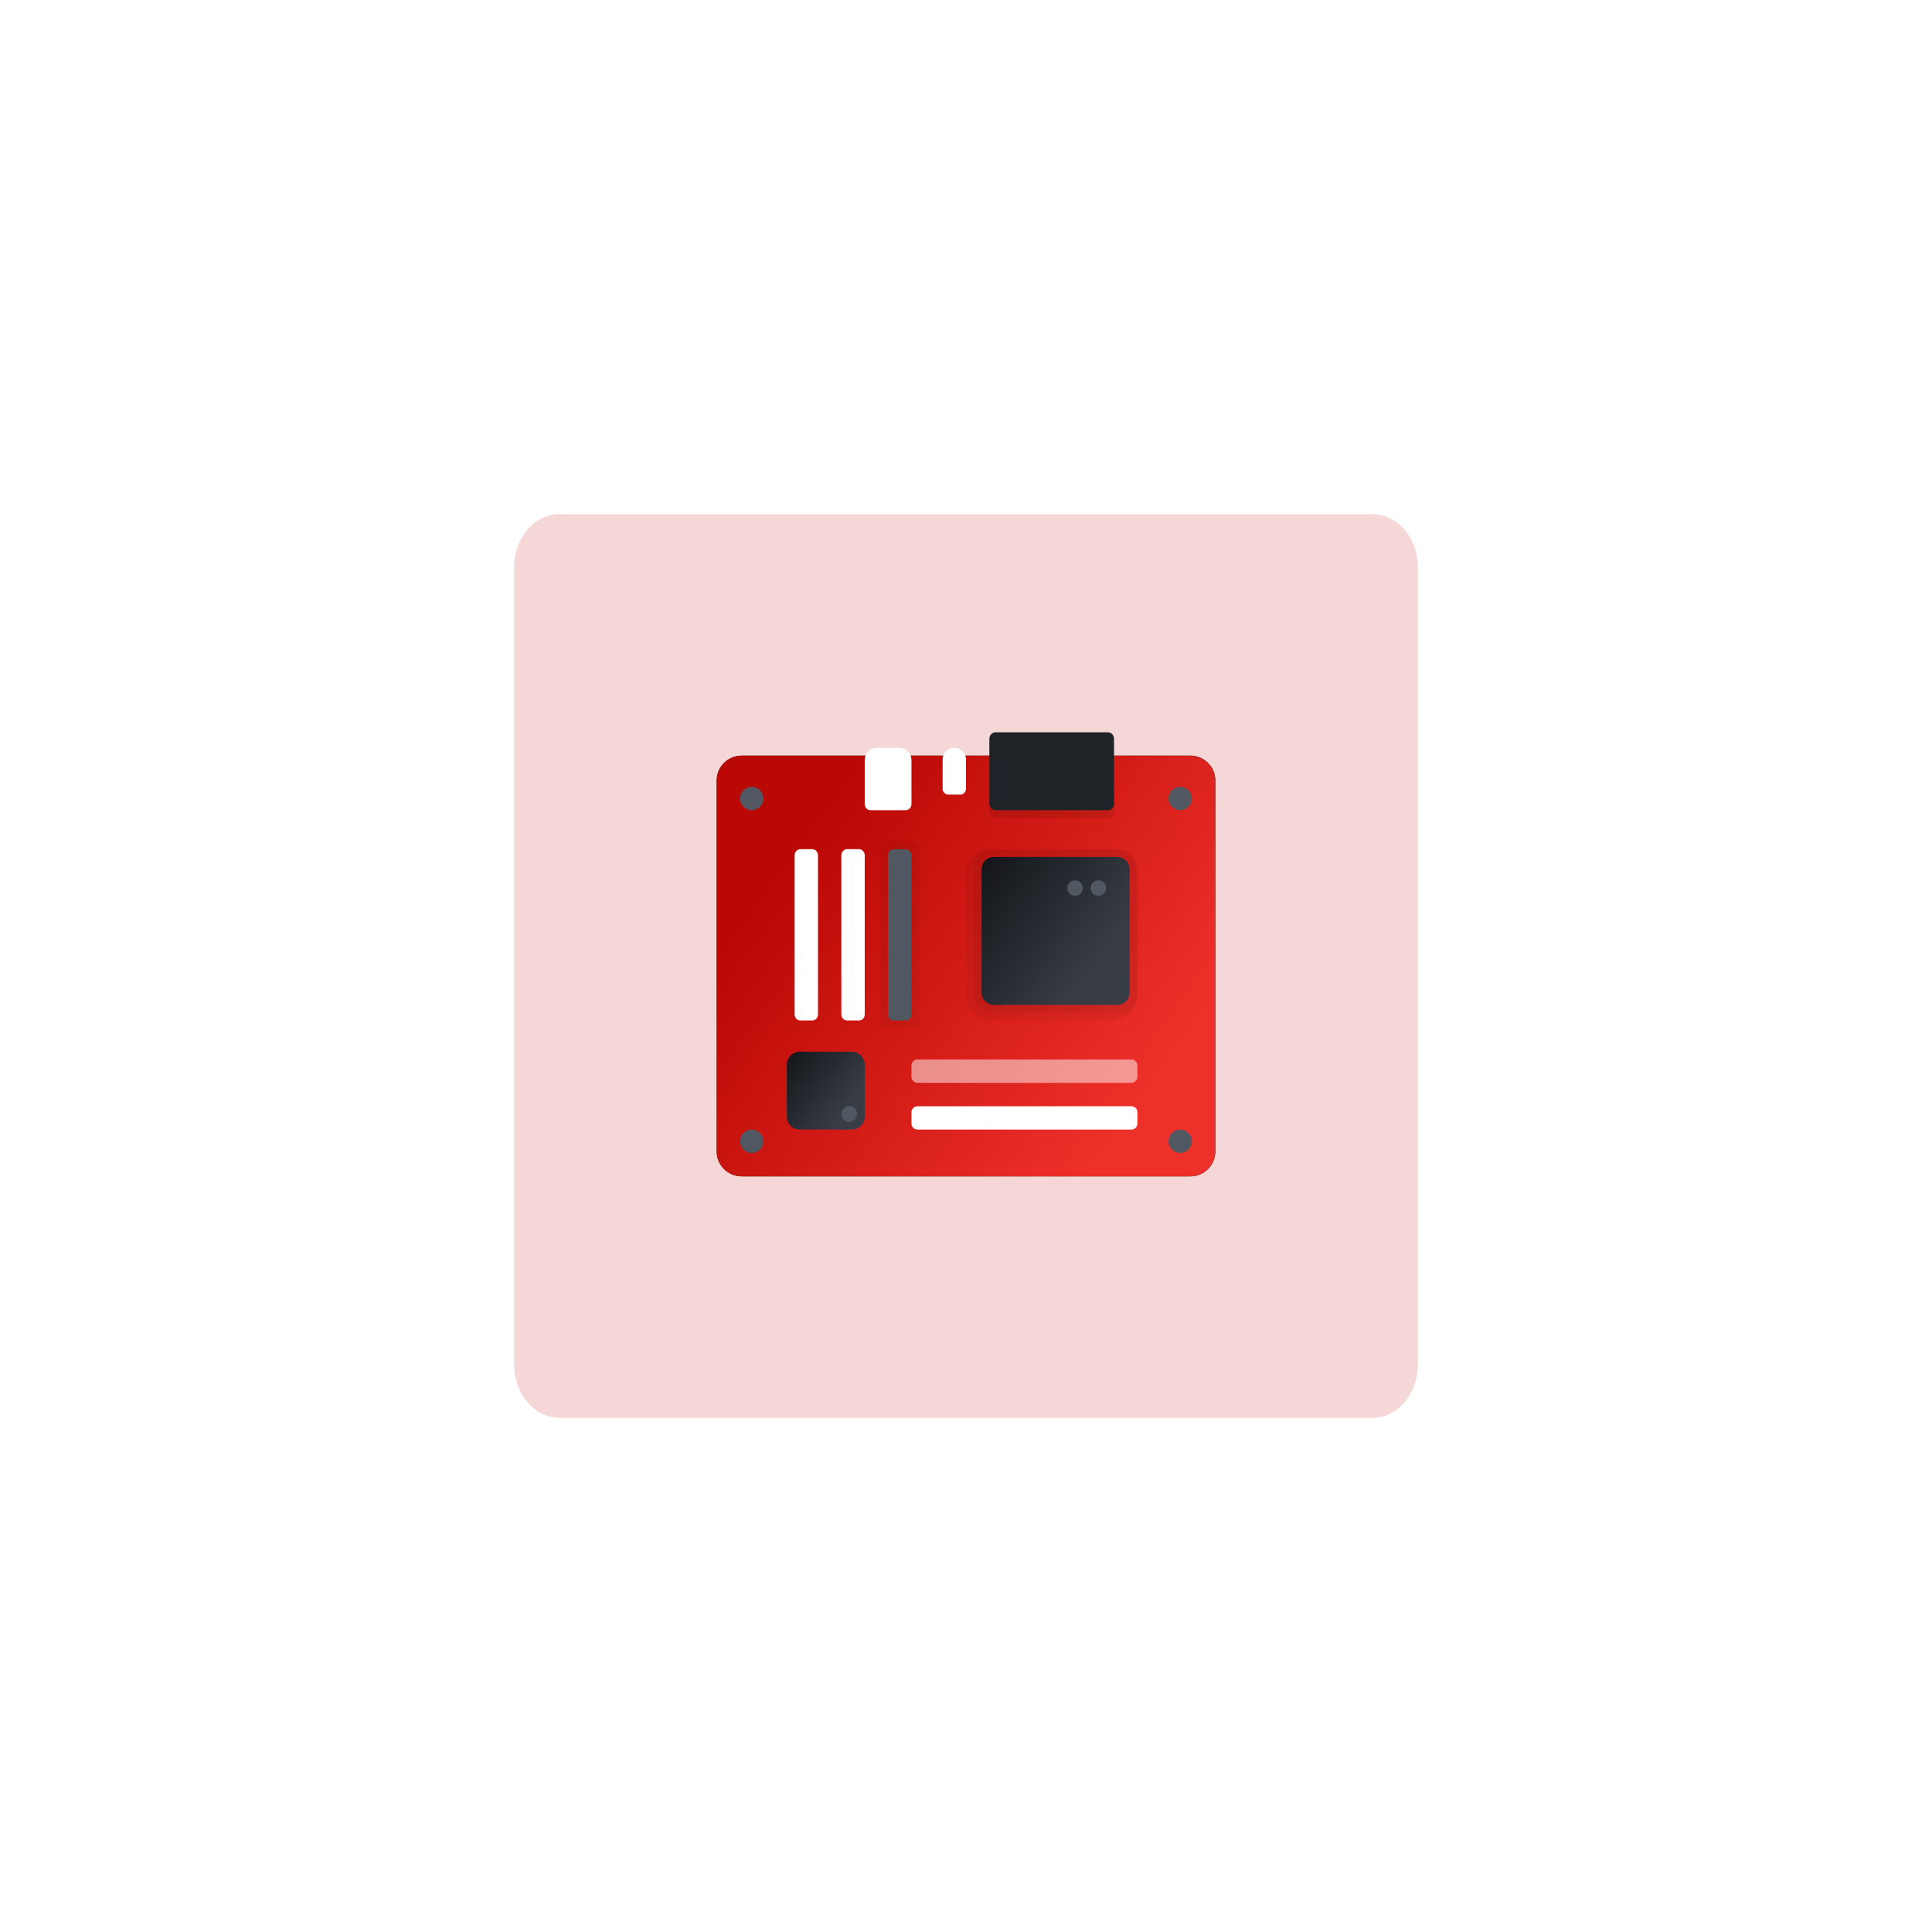 <svg width="248" height="248" viewBox="0 0 248 248" xmlns="http://www.w3.org/2000/svg" xmlns:xlink="http://www.w3.org/1999/xlink"><defs><linearGradient x1="91.348%" y1="72.563%" x2="13.951%" y2="25.032%" id="d"><stop stop-color="#EE302A" offset="0%"/><stop stop-color="#BA0804" offset="100%"/></linearGradient><linearGradient x1="82.791%" y1="66.612%" x2="-15.473%" y2="-5.476%" id="e"><stop stop-color="#383D45" offset="0%"/><stop stop-color="#0D0F12" offset="100%"/></linearGradient><filter x="-56.9%" y="-56.9%" width="213.8%" height="213.8%" filterUnits="objectBoundingBox" id="a"><feGaussianBlur stdDeviation="22" in="SourceGraphic"/></filter><filter x="-56.2%" y="-66.7%" width="212.5%" height="233.3%" filterUnits="objectBoundingBox" id="b"><feMorphology radius="3" operator="dilate" in="SourceAlpha" result="shadowSpreadOuter1"/><feOffset in="shadowSpreadOuter1" result="shadowOffsetOuter1"/><feGaussianBlur stdDeviation="9" in="shadowOffsetOuter1" result="shadowBlurOuter1"/><feColorMatrix values="0 0 0 0 0 0 0 0 0 0 0 0 0 0 0 0 0 0 0.504 0" in="shadowBlurOuter1"/></filter><path d="M86.8 31c1.76 0 3.2 1.43 3.2 3.176v47.648C90 83.57 88.56 85 86.8 85H29.2c-1.76 0-3.2-1.43-3.2-3.176V34.176C26 32.43 27.44 31 29.2 31h57.6z" id="c"/></defs><g transform="translate(66 66)" fill="none" fill-rule="evenodd"><path d="M110.2 0c3.19 0 5.8 3.07 5.8 6.824v102.352c0 3.753-2.61 6.824-5.8 6.824H5.8c-3.19 0-5.8-3.07-5.8-6.824V6.824C0 3.07 2.61 0 5.8 0h104.4z" fill="#BA0804" opacity=".4" filter="url(#a)"/><use fill="#000" filter="url(#b)" xlink:href="#c"/><use fill="url(#d)" xlink:href="#c"/><circle fill="#515862" fill-rule="nonzero" cx="85.5" cy="36.5" r="1.5"/><circle fill="#515862" fill-rule="nonzero" cx="85.5" cy="80.5" r="1.5"/><path d="M61.8 29h14.4c.442 0 .8.373.8.833v8.334c0 .46-.358.833-.8.833H61.8c-.442 0-.8-.373-.8-.833v-8.334c0-.46.358-.833.8-.833z" fill="#000" fill-rule="nonzero" opacity=".05"/><path d="M61.8 29h14.4c.442 0 .8.373.8.833v8.334c0 .46-.358.833-.8.833H61.8c-.442 0-.8-.373-.8-.833v-8.334c0-.46.358-.833.8-.833z" fill="#000" fill-rule="nonzero" opacity=".05"/><path d="M61.8 28h14.4c.442 0 .8.373.8.833v8.334c0 .46-.358.833-.8.833H61.8c-.442 0-.8-.373-.8-.833v-8.334c0-.46.358-.833.8-.833z" fill="#1F2227" fill-rule="nonzero"/><path d="M56.5 30a1.5 1.5 0 011.5 1.5v3.75a.75.75 0 01-.75.75h-1.5a.75.75 0 01-.75-.75V31.5a1.5 1.5 0 011.5-1.5zm-10 0h3c.828 0 1.5.717 1.5 1.6v5.6c0 .442-.336.8-.75.8h-4.5c-.414 0-.75-.358-.75-.8v-5.6c0-.883.672-1.6 1.5-1.6z" fill="#FFF" fill-rule="nonzero"/><path d="M48.25 42h2.5c.69 0 1.25.384 1.25.857v22.286c0 .473-.56.857-1.25.857h-2.5c-.69 0-1.25-.384-1.25-.857V42.857c0-.473.56-.857 1.25-.857z" fill="#000" fill-rule="nonzero" opacity=".05"/><path d="M48.75 43h1.5c.414 0 .75.352.75.786v20.428c0 .434-.336.786-.75.786h-1.5c-.414 0-.75-.352-.75-.786V43.786c0-.434.336-.786.75-.786z" fill="#515862" fill-rule="nonzero"/><path d="M51.806 76h27.388c.445 0 .806.336.806.75v1.5c0 .414-.36.75-.806.75H51.806c-.445 0-.806-.336-.806-.75v-1.5c0-.414.36-.75.806-.75z" fill="#FFF" fill-rule="nonzero"/><path d="M51.806 70h27.388c.445 0 .806.336.806.75v1.5c0 .414-.36.75-.806.75H51.806c-.445 0-.806-.336-.806-.75v-1.5c0-.414.36-.75.806-.75z" fill="#FFF" fill-rule="nonzero" opacity=".5"/><path d="M76.857 65H61.143A3.142 3.142 0 0158 61.857V46.143A3.142 3.142 0 0161.143 43h15.714A3.142 3.142 0 0180 46.143v15.714A3.142 3.142 0 0176.857 65z" fill="#000" fill-rule="nonzero" opacity=".05"/><path d="M77.577 64H61.423A2.424 2.424 0 0159 61.577V45.423A2.424 2.424 0 0161.423 43h16.154A2.424 2.424 0 0180 45.423v16.154A2.424 2.424 0 0177.577 64z" fill="#000" fill-rule="nonzero" opacity=".05"/><path d="M77.417 63H61.583C60.71 63 60 62.29 60 61.417V45.583c0-.874.71-1.583 1.583-1.583h15.834c.874 0 1.583.71 1.583 1.583v15.834C79 62.29 78.29 63 77.417 63z" fill="url(#e)"/><circle fill="#515862" fill-rule="nonzero" cx="75" cy="48" r="1"/><circle fill="#515862" fill-rule="nonzero" cx="72" cy="48" r="1"/><circle fill="#515862" fill-rule="nonzero" cx="30.5" cy="36.5" r="1.5"/><circle fill="#515862" fill-rule="nonzero" cx="30.5" cy="80.5" r="1.5"/><path d="M36.75 43h1.5c.414 0 .75.352.75.786v20.428c0 .434-.336.786-.75.786h-1.5c-.414 0-.75-.352-.75-.786V43.786c0-.434.336-.786.75-.786zm6 0h1.5c.414 0 .75.352.75.786v20.428c0 .434-.336.786-.75.786h-1.5c-.414 0-.75-.352-.75-.786V43.786c0-.434.336-.786.75-.786z" fill="#FFF" fill-rule="nonzero"/><path d="M43.333 79h-6.666c-.92 0-1.667-.747-1.667-1.667v-6.666c0-.92.747-1.667 1.667-1.667h6.666c.92 0 1.667.747 1.667 1.667v6.666c0 .92-.747 1.667-1.667 1.667z" fill="url(#e)"/><circle fill="#515862" fill-rule="nonzero" cx="43" cy="77" r="1"/></g></svg>